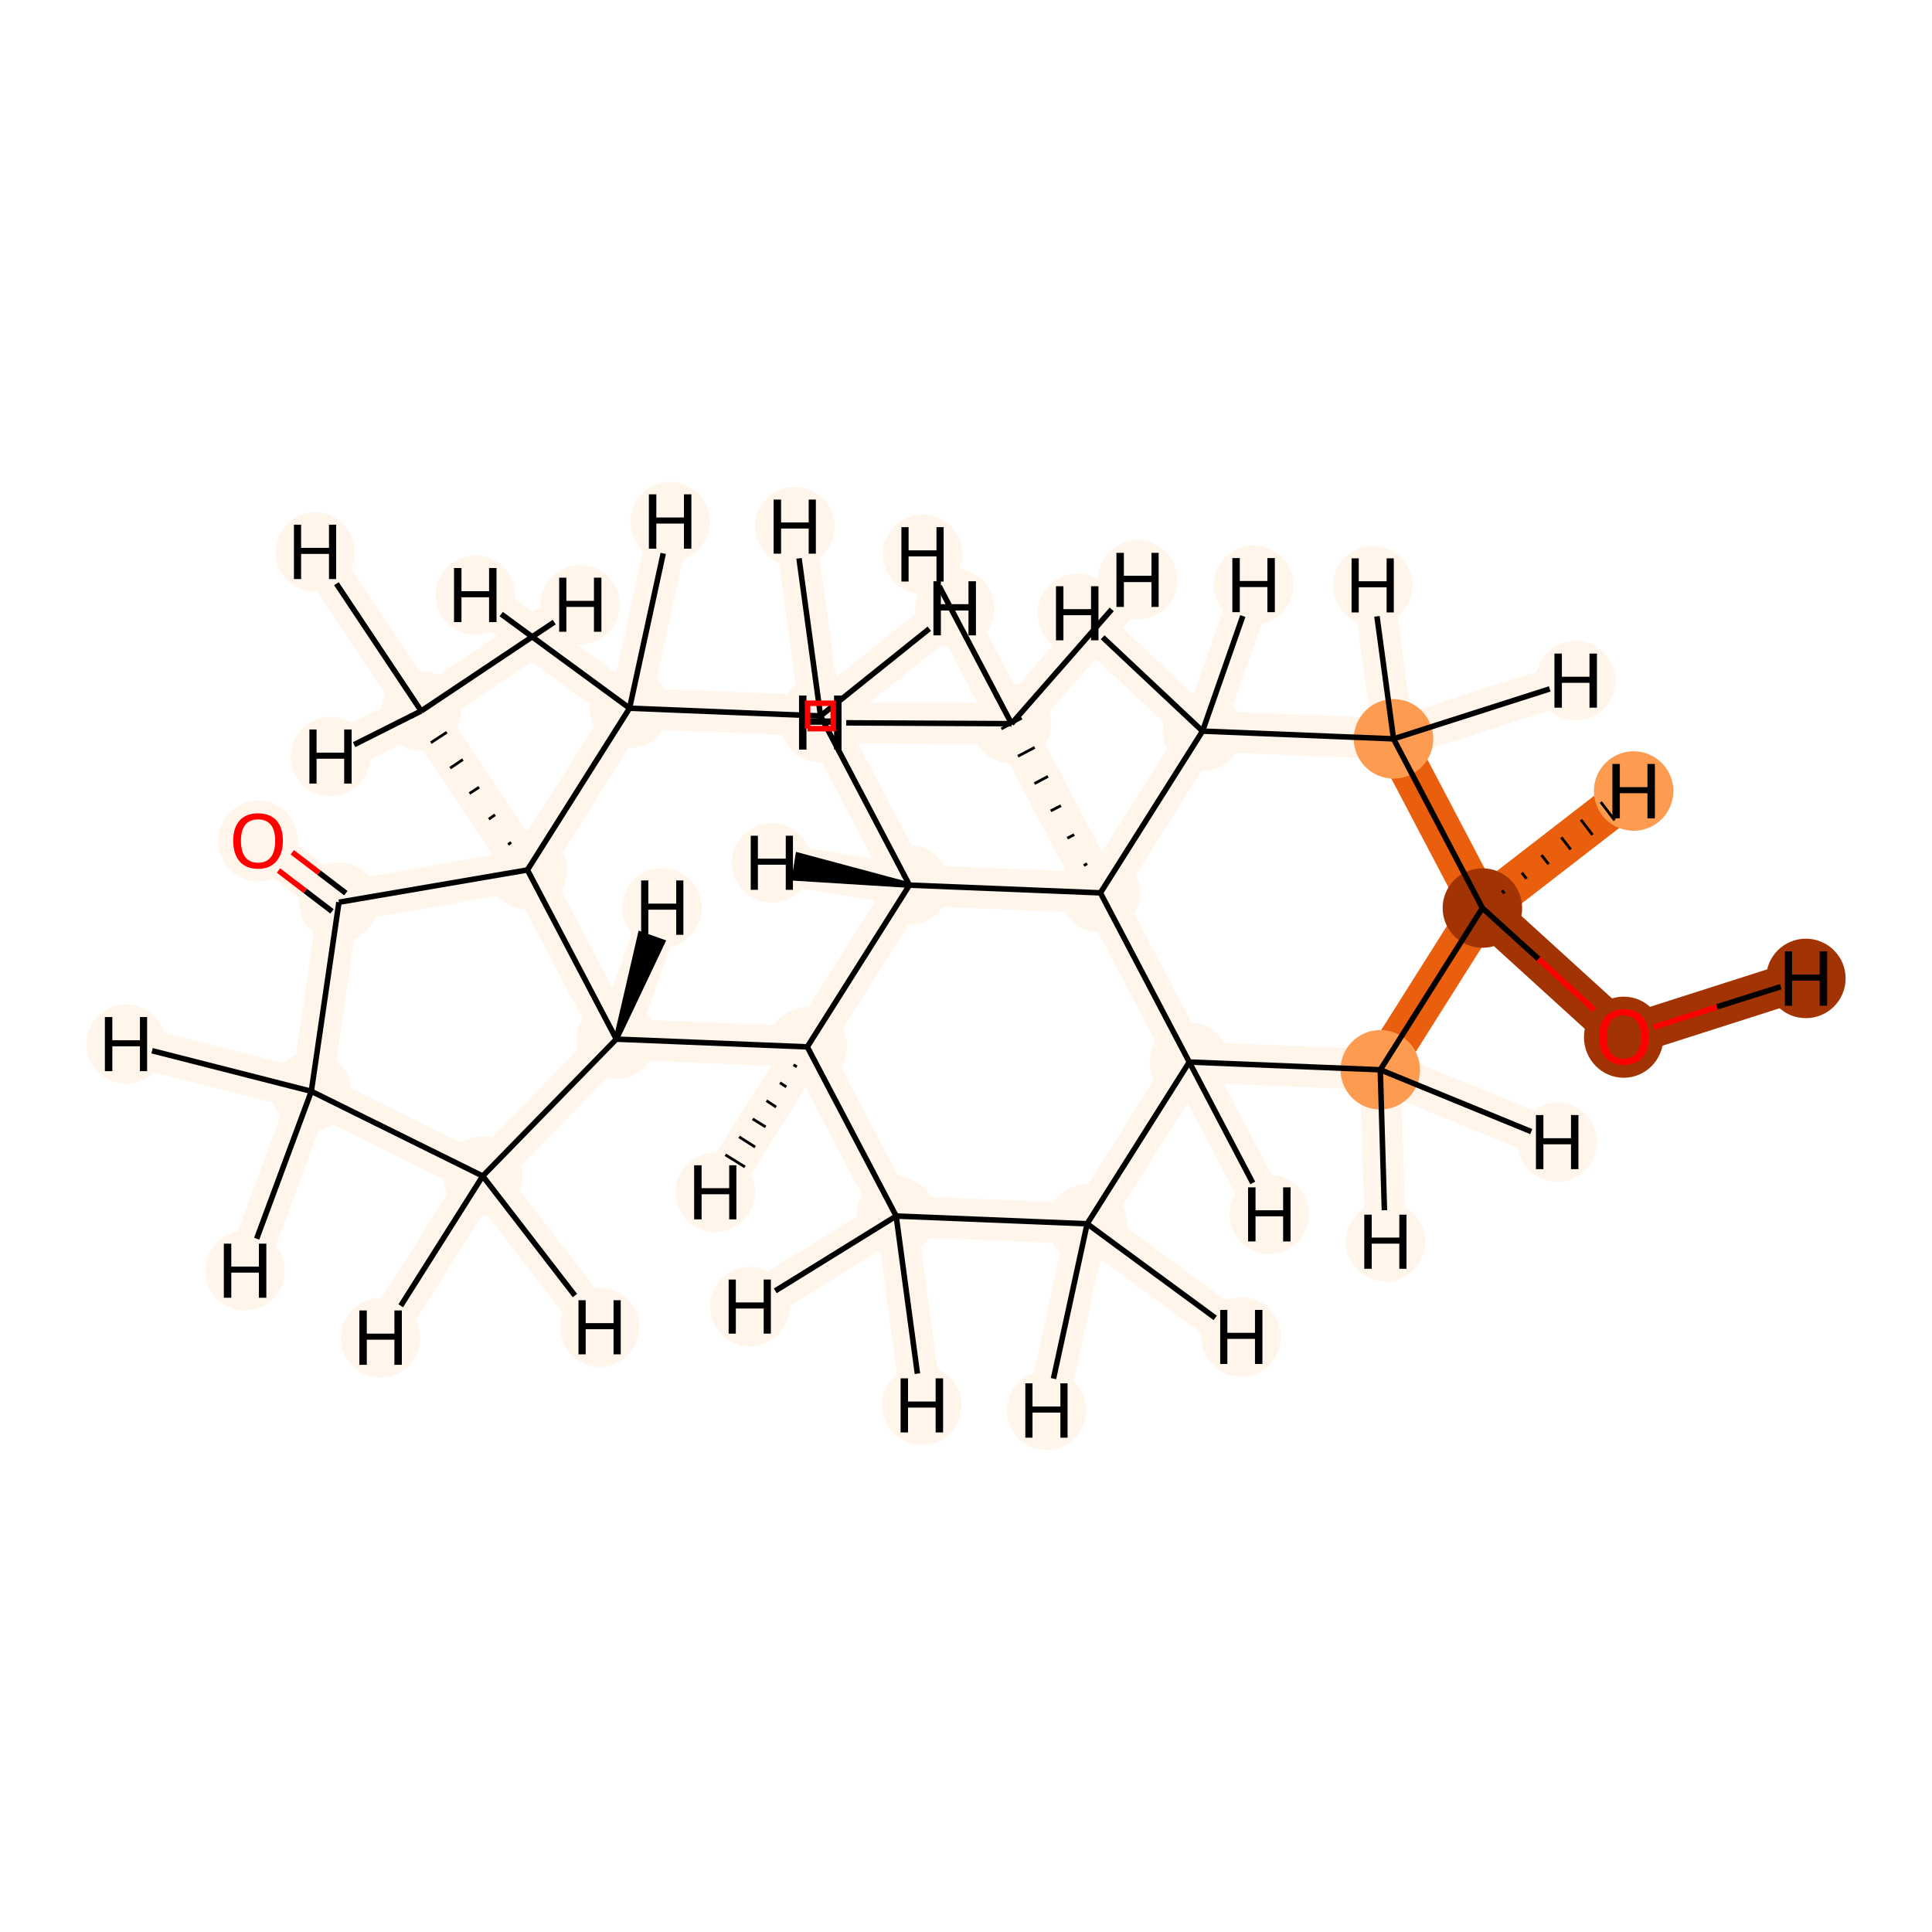 <?xml version='1.0' encoding='iso-8859-1'?>
<svg version='1.1' baseProfile='full'
              xmlns='http://www.w3.org/2000/svg'
                      xmlns:rdkit='http://www.rdkit.org/xml'
                      xmlns:xlink='http://www.w3.org/1999/xlink'
                  xml:space='preserve'
width='700px' height='700px' viewBox='0 0 700 700'>
<!-- END OF HEADER -->
<rect style='opacity:1.0;fill:#FFFFFF;stroke:none' width='700.0' height='700.0' x='0.0' y='0.0'> </rect>
<path d='M 588.3,375.6 L 537.1,329.0' style='fill:none;fill-rule:evenodd;stroke:#A23403;stroke-width:14.8px;stroke-linecap:butt;stroke-linejoin:miter;stroke-opacity:1' />
<path d='M 588.3,375.6 L 654.3,354.5' style='fill:none;fill-rule:evenodd;stroke:#A23403;stroke-width:14.8px;stroke-linecap:butt;stroke-linejoin:miter;stroke-opacity:1' />
<path d='M 537.1,329.0 L 504.9,267.7' style='fill:none;fill-rule:evenodd;stroke:#E95F0D;stroke-width:14.8px;stroke-linecap:butt;stroke-linejoin:miter;stroke-opacity:1' />
<path d='M 537.1,329.0 L 500.1,387.6' style='fill:none;fill-rule:evenodd;stroke:#E95F0D;stroke-width:14.8px;stroke-linecap:butt;stroke-linejoin:miter;stroke-opacity:1' />
<path d='M 537.1,329.0 L 591.9,286.6' style='fill:none;fill-rule:evenodd;stroke:#E95F0D;stroke-width:14.8px;stroke-linecap:butt;stroke-linejoin:miter;stroke-opacity:1' />
<path d='M 504.9,267.7 L 435.7,264.9' style='fill:none;fill-rule:evenodd;stroke:#FFF5EB;stroke-width:14.8px;stroke-linecap:butt;stroke-linejoin:miter;stroke-opacity:1' />
<path d='M 504.9,267.7 L 570.9,246.6' style='fill:none;fill-rule:evenodd;stroke:#FFF5EB;stroke-width:14.8px;stroke-linecap:butt;stroke-linejoin:miter;stroke-opacity:1' />
<path d='M 504.9,267.7 L 497.4,212.1' style='fill:none;fill-rule:evenodd;stroke:#FFF5EB;stroke-width:14.8px;stroke-linecap:butt;stroke-linejoin:miter;stroke-opacity:1' />
<path d='M 435.7,264.9 L 398.7,323.5' style='fill:none;fill-rule:evenodd;stroke:#FFF5EB;stroke-width:14.8px;stroke-linecap:butt;stroke-linejoin:miter;stroke-opacity:1' />
<path d='M 435.7,264.9 L 454.2,212.0' style='fill:none;fill-rule:evenodd;stroke:#FFF5EB;stroke-width:14.8px;stroke-linecap:butt;stroke-linejoin:miter;stroke-opacity:1' />
<path d='M 435.7,264.9 L 390.3,222.2' style='fill:none;fill-rule:evenodd;stroke:#FFF5EB;stroke-width:14.8px;stroke-linecap:butt;stroke-linejoin:miter;stroke-opacity:1' />
<path d='M 398.7,323.5 L 430.9,384.8' style='fill:none;fill-rule:evenodd;stroke:#FFF5EB;stroke-width:14.8px;stroke-linecap:butt;stroke-linejoin:miter;stroke-opacity:1' />
<path d='M 398.7,323.5 L 366.5,262.2' style='fill:none;fill-rule:evenodd;stroke:#FFF5EB;stroke-width:14.8px;stroke-linecap:butt;stroke-linejoin:miter;stroke-opacity:1' />
<path d='M 398.7,323.5 L 329.5,320.7' style='fill:none;fill-rule:evenodd;stroke:#FFF5EB;stroke-width:14.8px;stroke-linecap:butt;stroke-linejoin:miter;stroke-opacity:1' />
<path d='M 430.9,384.8 L 500.1,387.6' style='fill:none;fill-rule:evenodd;stroke:#FFF5EB;stroke-width:14.8px;stroke-linecap:butt;stroke-linejoin:miter;stroke-opacity:1' />
<path d='M 430.9,384.8 L 393.9,443.4' style='fill:none;fill-rule:evenodd;stroke:#FFF5EB;stroke-width:14.8px;stroke-linecap:butt;stroke-linejoin:miter;stroke-opacity:1' />
<path d='M 430.9,384.8 L 459.9,440.0' style='fill:none;fill-rule:evenodd;stroke:#FFF5EB;stroke-width:14.8px;stroke-linecap:butt;stroke-linejoin:miter;stroke-opacity:1' />
<path d='M 500.1,387.6 L 502.0,449.9' style='fill:none;fill-rule:evenodd;stroke:#FFF5EB;stroke-width:14.8px;stroke-linecap:butt;stroke-linejoin:miter;stroke-opacity:1' />
<path d='M 500.1,387.6 L 564.2,413.8' style='fill:none;fill-rule:evenodd;stroke:#FFF5EB;stroke-width:14.8px;stroke-linecap:butt;stroke-linejoin:miter;stroke-opacity:1' />
<path d='M 393.9,443.4 L 324.7,440.6' style='fill:none;fill-rule:evenodd;stroke:#FFF5EB;stroke-width:14.8px;stroke-linecap:butt;stroke-linejoin:miter;stroke-opacity:1' />
<path d='M 393.9,443.4 L 379.2,511.0' style='fill:none;fill-rule:evenodd;stroke:#FFF5EB;stroke-width:14.8px;stroke-linecap:butt;stroke-linejoin:miter;stroke-opacity:1' />
<path d='M 393.9,443.4 L 449.7,484.4' style='fill:none;fill-rule:evenodd;stroke:#FFF5EB;stroke-width:14.8px;stroke-linecap:butt;stroke-linejoin:miter;stroke-opacity:1' />
<path d='M 324.7,440.6 L 292.5,379.3' style='fill:none;fill-rule:evenodd;stroke:#FFF5EB;stroke-width:14.8px;stroke-linecap:butt;stroke-linejoin:miter;stroke-opacity:1' />
<path d='M 324.7,440.6 L 271.7,473.4' style='fill:none;fill-rule:evenodd;stroke:#FFF5EB;stroke-width:14.8px;stroke-linecap:butt;stroke-linejoin:miter;stroke-opacity:1' />
<path d='M 324.7,440.6 L 334.0,509.2' style='fill:none;fill-rule:evenodd;stroke:#FFF5EB;stroke-width:14.8px;stroke-linecap:butt;stroke-linejoin:miter;stroke-opacity:1' />
<path d='M 292.5,379.3 L 329.5,320.7' style='fill:none;fill-rule:evenodd;stroke:#FFF5EB;stroke-width:14.8px;stroke-linecap:butt;stroke-linejoin:miter;stroke-opacity:1' />
<path d='M 292.5,379.3 L 223.3,376.5' style='fill:none;fill-rule:evenodd;stroke:#FFF5EB;stroke-width:14.8px;stroke-linecap:butt;stroke-linejoin:miter;stroke-opacity:1' />
<path d='M 292.5,379.3 L 259.2,432.0' style='fill:none;fill-rule:evenodd;stroke:#FFF5EB;stroke-width:14.8px;stroke-linecap:butt;stroke-linejoin:miter;stroke-opacity:1' />
<path d='M 329.5,320.7 L 297.3,259.4' style='fill:none;fill-rule:evenodd;stroke:#FFF5EB;stroke-width:14.8px;stroke-linecap:butt;stroke-linejoin:miter;stroke-opacity:1' />
<path d='M 329.5,320.7 L 279.6,312.6' style='fill:none;fill-rule:evenodd;stroke:#FFF5EB;stroke-width:14.8px;stroke-linecap:butt;stroke-linejoin:miter;stroke-opacity:1' />
<path d='M 297.3,259.4 L 228.1,256.6' style='fill:none;fill-rule:evenodd;stroke:#FFF5EB;stroke-width:14.8px;stroke-linecap:butt;stroke-linejoin:miter;stroke-opacity:1' />
<path d='M 297.3,259.4 L 288.0,190.8' style='fill:none;fill-rule:evenodd;stroke:#FFF5EB;stroke-width:14.8px;stroke-linecap:butt;stroke-linejoin:miter;stroke-opacity:1' />
<path d='M 297.3,259.4 L 345.9,220.4' style='fill:none;fill-rule:evenodd;stroke:#FFF5EB;stroke-width:14.8px;stroke-linecap:butt;stroke-linejoin:miter;stroke-opacity:1' />
<path d='M 228.1,256.6 L 191.1,315.2' style='fill:none;fill-rule:evenodd;stroke:#FFF5EB;stroke-width:14.8px;stroke-linecap:butt;stroke-linejoin:miter;stroke-opacity:1' />
<path d='M 228.1,256.6 L 172.2,215.6' style='fill:none;fill-rule:evenodd;stroke:#FFF5EB;stroke-width:14.8px;stroke-linecap:butt;stroke-linejoin:miter;stroke-opacity:1' />
<path d='M 228.1,256.6 L 242.8,189.0' style='fill:none;fill-rule:evenodd;stroke:#FFF5EB;stroke-width:14.8px;stroke-linecap:butt;stroke-linejoin:miter;stroke-opacity:1' />
<path d='M 191.1,315.2 L 223.3,376.5' style='fill:none;fill-rule:evenodd;stroke:#FFF5EB;stroke-width:14.8px;stroke-linecap:butt;stroke-linejoin:miter;stroke-opacity:1' />
<path d='M 191.1,315.2 L 152.6,257.6' style='fill:none;fill-rule:evenodd;stroke:#FFF5EB;stroke-width:14.8px;stroke-linecap:butt;stroke-linejoin:miter;stroke-opacity:1' />
<path d='M 191.1,315.2 L 122.8,326.9' style='fill:none;fill-rule:evenodd;stroke:#FFF5EB;stroke-width:14.8px;stroke-linecap:butt;stroke-linejoin:miter;stroke-opacity:1' />
<path d='M 223.3,376.5 L 174.9,426.1' style='fill:none;fill-rule:evenodd;stroke:#FFF5EB;stroke-width:14.8px;stroke-linecap:butt;stroke-linejoin:miter;stroke-opacity:1' />
<path d='M 223.3,376.5 L 239.9,328.9' style='fill:none;fill-rule:evenodd;stroke:#FFF5EB;stroke-width:14.8px;stroke-linecap:butt;stroke-linejoin:miter;stroke-opacity:1' />
<path d='M 174.9,426.1 L 112.8,395.4' style='fill:none;fill-rule:evenodd;stroke:#FFF5EB;stroke-width:14.8px;stroke-linecap:butt;stroke-linejoin:miter;stroke-opacity:1' />
<path d='M 174.9,426.1 L 217.3,480.9' style='fill:none;fill-rule:evenodd;stroke:#FFF5EB;stroke-width:14.8px;stroke-linecap:butt;stroke-linejoin:miter;stroke-opacity:1' />
<path d='M 174.9,426.1 L 137.9,484.7' style='fill:none;fill-rule:evenodd;stroke:#FFF5EB;stroke-width:14.8px;stroke-linecap:butt;stroke-linejoin:miter;stroke-opacity:1' />
<path d='M 112.8,395.4 L 122.8,326.9' style='fill:none;fill-rule:evenodd;stroke:#FFF5EB;stroke-width:14.8px;stroke-linecap:butt;stroke-linejoin:miter;stroke-opacity:1' />
<path d='M 112.8,395.4 L 88.8,460.4' style='fill:none;fill-rule:evenodd;stroke:#FFF5EB;stroke-width:14.8px;stroke-linecap:butt;stroke-linejoin:miter;stroke-opacity:1' />
<path d='M 112.8,395.4 L 45.7,378.3' style='fill:none;fill-rule:evenodd;stroke:#FFF5EB;stroke-width:14.8px;stroke-linecap:butt;stroke-linejoin:miter;stroke-opacity:1' />
<path d='M 122.8,326.9 L 93.5,304.6' style='fill:none;fill-rule:evenodd;stroke:#FFF5EB;stroke-width:14.8px;stroke-linecap:butt;stroke-linejoin:miter;stroke-opacity:1' />
<path d='M 152.6,257.6 L 114.2,200.0' style='fill:none;fill-rule:evenodd;stroke:#FFF5EB;stroke-width:14.8px;stroke-linecap:butt;stroke-linejoin:miter;stroke-opacity:1' />
<path d='M 152.6,257.6 L 119.7,274.1' style='fill:none;fill-rule:evenodd;stroke:#FFF5EB;stroke-width:14.8px;stroke-linecap:butt;stroke-linejoin:miter;stroke-opacity:1' />
<path d='M 152.6,257.6 L 210.2,219.1' style='fill:none;fill-rule:evenodd;stroke:#FFF5EB;stroke-width:14.8px;stroke-linecap:butt;stroke-linejoin:miter;stroke-opacity:1' />
<path d='M 366.5,262.2 L 334.3,200.8' style='fill:none;fill-rule:evenodd;stroke:#FFF5EB;stroke-width:14.8px;stroke-linecap:butt;stroke-linejoin:miter;stroke-opacity:1' />
<path d='M 366.5,262.2 L 412.2,210.1' style='fill:none;fill-rule:evenodd;stroke:#FFF5EB;stroke-width:14.8px;stroke-linecap:butt;stroke-linejoin:miter;stroke-opacity:1' />
<path d='M 366.5,262.2 L 297.2,261.8' style='fill:none;fill-rule:evenodd;stroke:#FFF5EB;stroke-width:14.8px;stroke-linecap:butt;stroke-linejoin:miter;stroke-opacity:1' />
<ellipse cx='588.3' cy='375.8' rx='13.9' ry='14.2'  style='fill:#A23403;fill-rule:evenodd;stroke:#A23403;stroke-width:1.0px;stroke-linecap:butt;stroke-linejoin:miter;stroke-opacity:1' />
<ellipse cx='537.1' cy='329.0' rx='13.9' ry='13.9'  style='fill:#A23403;fill-rule:evenodd;stroke:#A23403;stroke-width:1.0px;stroke-linecap:butt;stroke-linejoin:miter;stroke-opacity:1' />
<ellipse cx='504.9' cy='267.7' rx='13.9' ry='13.9'  style='fill:#FD9C51;fill-rule:evenodd;stroke:#FD9C51;stroke-width:1.0px;stroke-linecap:butt;stroke-linejoin:miter;stroke-opacity:1' />
<ellipse cx='435.7' cy='264.9' rx='13.9' ry='13.9'  style='fill:#FFF5EB;fill-rule:evenodd;stroke:#FFF5EB;stroke-width:1.0px;stroke-linecap:butt;stroke-linejoin:miter;stroke-opacity:1' />
<ellipse cx='398.7' cy='323.5' rx='13.9' ry='13.9'  style='fill:#FFF5EB;fill-rule:evenodd;stroke:#FFF5EB;stroke-width:1.0px;stroke-linecap:butt;stroke-linejoin:miter;stroke-opacity:1' />
<ellipse cx='430.9' cy='384.8' rx='13.9' ry='13.9'  style='fill:#FFF5EB;fill-rule:evenodd;stroke:#FFF5EB;stroke-width:1.0px;stroke-linecap:butt;stroke-linejoin:miter;stroke-opacity:1' />
<ellipse cx='500.1' cy='387.6' rx='13.9' ry='13.9'  style='fill:#FD9C51;fill-rule:evenodd;stroke:#FD9C51;stroke-width:1.0px;stroke-linecap:butt;stroke-linejoin:miter;stroke-opacity:1' />
<ellipse cx='393.9' cy='443.4' rx='13.9' ry='13.9'  style='fill:#FFF5EB;fill-rule:evenodd;stroke:#FFF5EB;stroke-width:1.0px;stroke-linecap:butt;stroke-linejoin:miter;stroke-opacity:1' />
<ellipse cx='324.7' cy='440.6' rx='13.9' ry='13.9'  style='fill:#FFF5EB;fill-rule:evenodd;stroke:#FFF5EB;stroke-width:1.0px;stroke-linecap:butt;stroke-linejoin:miter;stroke-opacity:1' />
<ellipse cx='292.5' cy='379.3' rx='13.9' ry='13.9'  style='fill:#FFF5EB;fill-rule:evenodd;stroke:#FFF5EB;stroke-width:1.0px;stroke-linecap:butt;stroke-linejoin:miter;stroke-opacity:1' />
<ellipse cx='329.5' cy='320.7' rx='13.9' ry='13.9'  style='fill:#FFF5EB;fill-rule:evenodd;stroke:#FFF5EB;stroke-width:1.0px;stroke-linecap:butt;stroke-linejoin:miter;stroke-opacity:1' />
<ellipse cx='297.3' cy='259.4' rx='13.9' ry='13.9'  style='fill:#FFF5EB;fill-rule:evenodd;stroke:#FFF5EB;stroke-width:1.0px;stroke-linecap:butt;stroke-linejoin:miter;stroke-opacity:1' />
<ellipse cx='228.1' cy='256.6' rx='13.9' ry='13.9'  style='fill:#FFF5EB;fill-rule:evenodd;stroke:#FFF5EB;stroke-width:1.0px;stroke-linecap:butt;stroke-linejoin:miter;stroke-opacity:1' />
<ellipse cx='191.1' cy='315.2' rx='13.9' ry='13.9'  style='fill:#FFF5EB;fill-rule:evenodd;stroke:#FFF5EB;stroke-width:1.0px;stroke-linecap:butt;stroke-linejoin:miter;stroke-opacity:1' />
<ellipse cx='223.3' cy='376.5' rx='13.9' ry='13.9'  style='fill:#FFF5EB;fill-rule:evenodd;stroke:#FFF5EB;stroke-width:1.0px;stroke-linecap:butt;stroke-linejoin:miter;stroke-opacity:1' />
<ellipse cx='174.9' cy='426.1' rx='13.9' ry='13.9'  style='fill:#FFF5EB;fill-rule:evenodd;stroke:#FFF5EB;stroke-width:1.0px;stroke-linecap:butt;stroke-linejoin:miter;stroke-opacity:1' />
<ellipse cx='112.8' cy='395.4' rx='13.9' ry='13.9'  style='fill:#FFF5EB;fill-rule:evenodd;stroke:#FFF5EB;stroke-width:1.0px;stroke-linecap:butt;stroke-linejoin:miter;stroke-opacity:1' />
<ellipse cx='122.8' cy='326.9' rx='13.9' ry='13.9'  style='fill:#FFF5EB;fill-rule:evenodd;stroke:#FFF5EB;stroke-width:1.0px;stroke-linecap:butt;stroke-linejoin:miter;stroke-opacity:1' />
<ellipse cx='93.5' cy='304.7' rx='13.9' ry='14.2'  style='fill:#FFF5EB;fill-rule:evenodd;stroke:#FFF5EB;stroke-width:1.0px;stroke-linecap:butt;stroke-linejoin:miter;stroke-opacity:1' />
<ellipse cx='152.6' cy='257.6' rx='13.9' ry='13.9'  style='fill:#FFF5EB;fill-rule:evenodd;stroke:#FFF5EB;stroke-width:1.0px;stroke-linecap:butt;stroke-linejoin:miter;stroke-opacity:1' />
<ellipse cx='366.5' cy='262.2' rx='13.9' ry='13.9'  style='fill:#FFF5EB;fill-rule:evenodd;stroke:#FFF5EB;stroke-width:1.0px;stroke-linecap:butt;stroke-linejoin:miter;stroke-opacity:1' />
<ellipse cx='654.3' cy='354.5' rx='13.9' ry='13.9'  style='fill:#A23403;fill-rule:evenodd;stroke:#A23403;stroke-width:1.0px;stroke-linecap:butt;stroke-linejoin:miter;stroke-opacity:1' />
<ellipse cx='591.9' cy='286.6' rx='13.9' ry='13.9'  style='fill:#FD9C51;fill-rule:evenodd;stroke:#FD9C51;stroke-width:1.0px;stroke-linecap:butt;stroke-linejoin:miter;stroke-opacity:1' />
<ellipse cx='570.9' cy='246.6' rx='13.9' ry='13.9'  style='fill:#FFF5EB;fill-rule:evenodd;stroke:#FFF5EB;stroke-width:1.0px;stroke-linecap:butt;stroke-linejoin:miter;stroke-opacity:1' />
<ellipse cx='497.4' cy='212.1' rx='13.9' ry='13.9'  style='fill:#FFF5EB;fill-rule:evenodd;stroke:#FFF5EB;stroke-width:1.0px;stroke-linecap:butt;stroke-linejoin:miter;stroke-opacity:1' />
<ellipse cx='454.2' cy='212.0' rx='13.9' ry='13.9'  style='fill:#FFF5EB;fill-rule:evenodd;stroke:#FFF5EB;stroke-width:1.0px;stroke-linecap:butt;stroke-linejoin:miter;stroke-opacity:1' />
<ellipse cx='390.3' cy='222.2' rx='13.9' ry='13.9'  style='fill:#FFF5EB;fill-rule:evenodd;stroke:#FFF5EB;stroke-width:1.0px;stroke-linecap:butt;stroke-linejoin:miter;stroke-opacity:1' />
<ellipse cx='459.9' cy='440.0' rx='13.9' ry='13.9'  style='fill:#FFF5EB;fill-rule:evenodd;stroke:#FFF5EB;stroke-width:1.0px;stroke-linecap:butt;stroke-linejoin:miter;stroke-opacity:1' />
<ellipse cx='502.0' cy='449.9' rx='13.9' ry='13.9'  style='fill:#FFF5EB;fill-rule:evenodd;stroke:#FFF5EB;stroke-width:1.0px;stroke-linecap:butt;stroke-linejoin:miter;stroke-opacity:1' />
<ellipse cx='564.2' cy='413.8' rx='13.9' ry='13.9'  style='fill:#FFF5EB;fill-rule:evenodd;stroke:#FFF5EB;stroke-width:1.0px;stroke-linecap:butt;stroke-linejoin:miter;stroke-opacity:1' />
<ellipse cx='379.2' cy='511.0' rx='13.9' ry='13.9'  style='fill:#FFF5EB;fill-rule:evenodd;stroke:#FFF5EB;stroke-width:1.0px;stroke-linecap:butt;stroke-linejoin:miter;stroke-opacity:1' />
<ellipse cx='449.7' cy='484.4' rx='13.9' ry='13.9'  style='fill:#FFF5EB;fill-rule:evenodd;stroke:#FFF5EB;stroke-width:1.0px;stroke-linecap:butt;stroke-linejoin:miter;stroke-opacity:1' />
<ellipse cx='271.7' cy='473.4' rx='13.9' ry='13.9'  style='fill:#FFF5EB;fill-rule:evenodd;stroke:#FFF5EB;stroke-width:1.0px;stroke-linecap:butt;stroke-linejoin:miter;stroke-opacity:1' />
<ellipse cx='334.0' cy='509.2' rx='13.9' ry='13.9'  style='fill:#FFF5EB;fill-rule:evenodd;stroke:#FFF5EB;stroke-width:1.0px;stroke-linecap:butt;stroke-linejoin:miter;stroke-opacity:1' />
<ellipse cx='259.2' cy='432.0' rx='13.9' ry='13.9'  style='fill:#FFF5EB;fill-rule:evenodd;stroke:#FFF5EB;stroke-width:1.0px;stroke-linecap:butt;stroke-linejoin:miter;stroke-opacity:1' />
<ellipse cx='279.6' cy='312.6' rx='13.9' ry='13.9'  style='fill:#FFF5EB;fill-rule:evenodd;stroke:#FFF5EB;stroke-width:1.0px;stroke-linecap:butt;stroke-linejoin:miter;stroke-opacity:1' />
<ellipse cx='288.0' cy='190.8' rx='13.9' ry='13.9'  style='fill:#FFF5EB;fill-rule:evenodd;stroke:#FFF5EB;stroke-width:1.0px;stroke-linecap:butt;stroke-linejoin:miter;stroke-opacity:1' />
<ellipse cx='345.9' cy='220.4' rx='13.9' ry='13.9'  style='fill:#FFF5EB;fill-rule:evenodd;stroke:#FFF5EB;stroke-width:1.0px;stroke-linecap:butt;stroke-linejoin:miter;stroke-opacity:1' />
<ellipse cx='172.2' cy='215.6' rx='13.9' ry='13.9'  style='fill:#FFF5EB;fill-rule:evenodd;stroke:#FFF5EB;stroke-width:1.0px;stroke-linecap:butt;stroke-linejoin:miter;stroke-opacity:1' />
<ellipse cx='242.8' cy='189.0' rx='13.9' ry='13.9'  style='fill:#FFF5EB;fill-rule:evenodd;stroke:#FFF5EB;stroke-width:1.0px;stroke-linecap:butt;stroke-linejoin:miter;stroke-opacity:1' />
<ellipse cx='239.9' cy='328.9' rx='13.9' ry='13.9'  style='fill:#FFF5EB;fill-rule:evenodd;stroke:#FFF5EB;stroke-width:1.0px;stroke-linecap:butt;stroke-linejoin:miter;stroke-opacity:1' />
<ellipse cx='217.3' cy='480.9' rx='13.9' ry='13.9'  style='fill:#FFF5EB;fill-rule:evenodd;stroke:#FFF5EB;stroke-width:1.0px;stroke-linecap:butt;stroke-linejoin:miter;stroke-opacity:1' />
<ellipse cx='137.9' cy='484.7' rx='13.9' ry='13.9'  style='fill:#FFF5EB;fill-rule:evenodd;stroke:#FFF5EB;stroke-width:1.0px;stroke-linecap:butt;stroke-linejoin:miter;stroke-opacity:1' />
<ellipse cx='88.8' cy='460.4' rx='13.9' ry='13.9'  style='fill:#FFF5EB;fill-rule:evenodd;stroke:#FFF5EB;stroke-width:1.0px;stroke-linecap:butt;stroke-linejoin:miter;stroke-opacity:1' />
<ellipse cx='45.7' cy='378.3' rx='13.9' ry='13.9'  style='fill:#FFF5EB;fill-rule:evenodd;stroke:#FFF5EB;stroke-width:1.0px;stroke-linecap:butt;stroke-linejoin:miter;stroke-opacity:1' />
<ellipse cx='114.2' cy='200.0' rx='13.9' ry='13.9'  style='fill:#FFF5EB;fill-rule:evenodd;stroke:#FFF5EB;stroke-width:1.0px;stroke-linecap:butt;stroke-linejoin:miter;stroke-opacity:1' />
<ellipse cx='119.7' cy='274.1' rx='13.9' ry='13.9'  style='fill:#FFF5EB;fill-rule:evenodd;stroke:#FFF5EB;stroke-width:1.0px;stroke-linecap:butt;stroke-linejoin:miter;stroke-opacity:1' />
<ellipse cx='210.2' cy='219.1' rx='13.9' ry='13.9'  style='fill:#FFF5EB;fill-rule:evenodd;stroke:#FFF5EB;stroke-width:1.0px;stroke-linecap:butt;stroke-linejoin:miter;stroke-opacity:1' />
<ellipse cx='334.3' cy='200.8' rx='13.9' ry='13.9'  style='fill:#FFF5EB;fill-rule:evenodd;stroke:#FFF5EB;stroke-width:1.0px;stroke-linecap:butt;stroke-linejoin:miter;stroke-opacity:1' />
<ellipse cx='412.2' cy='210.1' rx='13.9' ry='13.9'  style='fill:#FFF5EB;fill-rule:evenodd;stroke:#FFF5EB;stroke-width:1.0px;stroke-linecap:butt;stroke-linejoin:miter;stroke-opacity:1' />
<ellipse cx='297.2' cy='261.8' rx='13.9' ry='13.9'  style='fill:#FFF5EB;fill-rule:evenodd;stroke:#FFF5EB;stroke-width:1.0px;stroke-linecap:butt;stroke-linejoin:miter;stroke-opacity:1' />
<path class='bond-0 atom-0 atom-1' d='M 577.6,365.9 L 557.4,347.4' style='fill:none;fill-rule:evenodd;stroke:#FF0000;stroke-width:2.0px;stroke-linecap:butt;stroke-linejoin:miter;stroke-opacity:1' />
<path class='bond-0 atom-0 atom-1' d='M 557.4,347.4 L 537.1,329.0' style='fill:none;fill-rule:evenodd;stroke:#000000;stroke-width:2.0px;stroke-linecap:butt;stroke-linejoin:miter;stroke-opacity:1' />
<path class='bond-24 atom-0 atom-21' d='M 599.1,372.2 L 622.1,364.8' style='fill:none;fill-rule:evenodd;stroke:#FF0000;stroke-width:2.0px;stroke-linecap:butt;stroke-linejoin:miter;stroke-opacity:1' />
<path class='bond-24 atom-0 atom-21' d='M 622.1,364.8 L 645.2,357.5' style='fill:none;fill-rule:evenodd;stroke:#000000;stroke-width:2.0px;stroke-linecap:butt;stroke-linejoin:miter;stroke-opacity:1' />
<path class='bond-1 atom-1 atom-2' d='M 537.1,329.0 L 504.9,267.7' style='fill:none;fill-rule:evenodd;stroke:#000000;stroke-width:2.0px;stroke-linecap:butt;stroke-linejoin:miter;stroke-opacity:1' />
<path class='bond-20 atom-6 atom-1' d='M 500.1,387.6 L 537.1,329.0' style='fill:none;fill-rule:evenodd;stroke:#000000;stroke-width:2.0px;stroke-linecap:butt;stroke-linejoin:miter;stroke-opacity:1' />
<path class='bond-25 atom-1 atom-22' d='M 545.1,323.7 L 544.2,322.6' style='fill:none;fill-rule:evenodd;stroke:#000000;stroke-width:1.0px;stroke-linecap:butt;stroke-linejoin:miter;stroke-opacity:1' />
<path class='bond-25 atom-1 atom-22' d='M 553.1,318.4 L 551.4,316.2' style='fill:none;fill-rule:evenodd;stroke:#000000;stroke-width:1.0px;stroke-linecap:butt;stroke-linejoin:miter;stroke-opacity:1' />
<path class='bond-25 atom-1 atom-22' d='M 561.1,313.1 L 558.5,309.8' style='fill:none;fill-rule:evenodd;stroke:#000000;stroke-width:1.0px;stroke-linecap:butt;stroke-linejoin:miter;stroke-opacity:1' />
<path class='bond-25 atom-1 atom-22' d='M 569.1,307.8 L 565.7,303.4' style='fill:none;fill-rule:evenodd;stroke:#000000;stroke-width:1.0px;stroke-linecap:butt;stroke-linejoin:miter;stroke-opacity:1' />
<path class='bond-25 atom-1 atom-22' d='M 577.0,302.5 L 572.8,297.0' style='fill:none;fill-rule:evenodd;stroke:#000000;stroke-width:1.0px;stroke-linecap:butt;stroke-linejoin:miter;stroke-opacity:1' />
<path class='bond-25 atom-1 atom-22' d='M 585.0,297.2 L 580.0,290.6' style='fill:none;fill-rule:evenodd;stroke:#000000;stroke-width:1.0px;stroke-linecap:butt;stroke-linejoin:miter;stroke-opacity:1' />
<path class='bond-2 atom-2 atom-3' d='M 504.9,267.7 L 435.7,264.9' style='fill:none;fill-rule:evenodd;stroke:#000000;stroke-width:2.0px;stroke-linecap:butt;stroke-linejoin:miter;stroke-opacity:1' />
<path class='bond-26 atom-2 atom-23' d='M 504.9,267.7 L 561.5,249.6' style='fill:none;fill-rule:evenodd;stroke:#000000;stroke-width:2.0px;stroke-linecap:butt;stroke-linejoin:miter;stroke-opacity:1' />
<path class='bond-27 atom-2 atom-24' d='M 504.9,267.7 L 498.9,223.3' style='fill:none;fill-rule:evenodd;stroke:#000000;stroke-width:2.0px;stroke-linecap:butt;stroke-linejoin:miter;stroke-opacity:1' />
<path class='bond-3 atom-3 atom-4' d='M 435.7,264.9 L 398.7,323.5' style='fill:none;fill-rule:evenodd;stroke:#000000;stroke-width:2.0px;stroke-linecap:butt;stroke-linejoin:miter;stroke-opacity:1' />
<path class='bond-28 atom-3 atom-25' d='M 435.7,264.9 L 450.3,223.2' style='fill:none;fill-rule:evenodd;stroke:#000000;stroke-width:2.0px;stroke-linecap:butt;stroke-linejoin:miter;stroke-opacity:1' />
<path class='bond-29 atom-3 atom-26' d='M 435.7,264.9 L 399.5,230.9' style='fill:none;fill-rule:evenodd;stroke:#000000;stroke-width:2.0px;stroke-linecap:butt;stroke-linejoin:miter;stroke-opacity:1' />
<path class='bond-4 atom-4 atom-5' d='M 398.7,323.5 L 430.9,384.8' style='fill:none;fill-rule:evenodd;stroke:#000000;stroke-width:2.0px;stroke-linecap:butt;stroke-linejoin:miter;stroke-opacity:1' />
<path class='bond-19 atom-4 atom-20' d='M 393.9,312.9 L 392.7,313.6' style='fill:none;fill-rule:evenodd;stroke:#000000;stroke-width:1.0px;stroke-linecap:butt;stroke-linejoin:miter;stroke-opacity:1' />
<path class='bond-19 atom-4 atom-20' d='M 389.2,302.4 L 386.7,303.7' style='fill:none;fill-rule:evenodd;stroke:#000000;stroke-width:1.0px;stroke-linecap:butt;stroke-linejoin:miter;stroke-opacity:1' />
<path class='bond-19 atom-4 atom-20' d='M 384.4,291.9 L 380.7,293.8' style='fill:none;fill-rule:evenodd;stroke:#000000;stroke-width:1.0px;stroke-linecap:butt;stroke-linejoin:miter;stroke-opacity:1' />
<path class='bond-19 atom-4 atom-20' d='M 379.7,281.3 L 374.8,283.9' style='fill:none;fill-rule:evenodd;stroke:#000000;stroke-width:1.0px;stroke-linecap:butt;stroke-linejoin:miter;stroke-opacity:1' />
<path class='bond-19 atom-4 atom-20' d='M 374.9,270.8 L 368.8,274.0' style='fill:none;fill-rule:evenodd;stroke:#000000;stroke-width:1.0px;stroke-linecap:butt;stroke-linejoin:miter;stroke-opacity:1' />
<path class='bond-19 atom-4 atom-20' d='M 370.2,260.2 L 362.8,264.1' style='fill:none;fill-rule:evenodd;stroke:#000000;stroke-width:1.0px;stroke-linecap:butt;stroke-linejoin:miter;stroke-opacity:1' />
<path class='bond-22 atom-10 atom-4' d='M 329.5,320.7 L 398.7,323.5' style='fill:none;fill-rule:evenodd;stroke:#000000;stroke-width:2.0px;stroke-linecap:butt;stroke-linejoin:miter;stroke-opacity:1' />
<path class='bond-5 atom-5 atom-6' d='M 430.9,384.8 L 500.1,387.6' style='fill:none;fill-rule:evenodd;stroke:#000000;stroke-width:2.0px;stroke-linecap:butt;stroke-linejoin:miter;stroke-opacity:1' />
<path class='bond-6 atom-5 atom-7' d='M 430.9,384.8 L 393.9,443.4' style='fill:none;fill-rule:evenodd;stroke:#000000;stroke-width:2.0px;stroke-linecap:butt;stroke-linejoin:miter;stroke-opacity:1' />
<path class='bond-30 atom-5 atom-27' d='M 430.9,384.8 L 453.9,428.6' style='fill:none;fill-rule:evenodd;stroke:#000000;stroke-width:2.0px;stroke-linecap:butt;stroke-linejoin:miter;stroke-opacity:1' />
<path class='bond-31 atom-6 atom-28' d='M 500.1,387.6 L 501.6,438.5' style='fill:none;fill-rule:evenodd;stroke:#000000;stroke-width:2.0px;stroke-linecap:butt;stroke-linejoin:miter;stroke-opacity:1' />
<path class='bond-32 atom-6 atom-29' d='M 500.1,387.6 L 554.8,410.0' style='fill:none;fill-rule:evenodd;stroke:#000000;stroke-width:2.0px;stroke-linecap:butt;stroke-linejoin:miter;stroke-opacity:1' />
<path class='bond-7 atom-7 atom-8' d='M 393.9,443.4 L 324.7,440.6' style='fill:none;fill-rule:evenodd;stroke:#000000;stroke-width:2.0px;stroke-linecap:butt;stroke-linejoin:miter;stroke-opacity:1' />
<path class='bond-33 atom-7 atom-30' d='M 393.9,443.4 L 381.7,499.5' style='fill:none;fill-rule:evenodd;stroke:#000000;stroke-width:2.0px;stroke-linecap:butt;stroke-linejoin:miter;stroke-opacity:1' />
<path class='bond-34 atom-7 atom-31' d='M 393.9,443.4 L 440.3,477.5' style='fill:none;fill-rule:evenodd;stroke:#000000;stroke-width:2.0px;stroke-linecap:butt;stroke-linejoin:miter;stroke-opacity:1' />
<path class='bond-8 atom-8 atom-9' d='M 324.7,440.6 L 292.5,379.3' style='fill:none;fill-rule:evenodd;stroke:#000000;stroke-width:2.0px;stroke-linecap:butt;stroke-linejoin:miter;stroke-opacity:1' />
<path class='bond-35 atom-8 atom-32' d='M 324.7,440.6 L 280.9,467.7' style='fill:none;fill-rule:evenodd;stroke:#000000;stroke-width:2.0px;stroke-linecap:butt;stroke-linejoin:miter;stroke-opacity:1' />
<path class='bond-36 atom-8 atom-33' d='M 324.7,440.6 L 332.4,497.7' style='fill:none;fill-rule:evenodd;stroke:#000000;stroke-width:2.0px;stroke-linecap:butt;stroke-linejoin:miter;stroke-opacity:1' />
<path class='bond-9 atom-9 atom-10' d='M 292.5,379.3 L 329.5,320.7' style='fill:none;fill-rule:evenodd;stroke:#000000;stroke-width:2.0px;stroke-linecap:butt;stroke-linejoin:miter;stroke-opacity:1' />
<path class='bond-21 atom-14 atom-9' d='M 223.3,376.5 L 292.5,379.3' style='fill:none;fill-rule:evenodd;stroke:#000000;stroke-width:2.0px;stroke-linecap:butt;stroke-linejoin:miter;stroke-opacity:1' />
<path class='bond-37 atom-9 atom-34' d='M 287.5,385.8 L 288.7,386.5' style='fill:none;fill-rule:evenodd;stroke:#000000;stroke-width:1.0px;stroke-linecap:butt;stroke-linejoin:miter;stroke-opacity:1' />
<path class='bond-37 atom-9 atom-34' d='M 282.6,392.3 L 284.9,393.8' style='fill:none;fill-rule:evenodd;stroke:#000000;stroke-width:1.0px;stroke-linecap:butt;stroke-linejoin:miter;stroke-opacity:1' />
<path class='bond-37 atom-9 atom-34' d='M 277.7,398.8 L 281.2,401.1' style='fill:none;fill-rule:evenodd;stroke:#000000;stroke-width:1.0px;stroke-linecap:butt;stroke-linejoin:miter;stroke-opacity:1' />
<path class='bond-37 atom-9 atom-34' d='M 272.7,405.4 L 277.4,408.3' style='fill:none;fill-rule:evenodd;stroke:#000000;stroke-width:1.0px;stroke-linecap:butt;stroke-linejoin:miter;stroke-opacity:1' />
<path class='bond-37 atom-9 atom-34' d='M 267.8,411.9 L 273.6,415.6' style='fill:none;fill-rule:evenodd;stroke:#000000;stroke-width:1.0px;stroke-linecap:butt;stroke-linejoin:miter;stroke-opacity:1' />
<path class='bond-37 atom-9 atom-34' d='M 262.8,418.4 L 269.9,422.8' style='fill:none;fill-rule:evenodd;stroke:#000000;stroke-width:1.0px;stroke-linecap:butt;stroke-linejoin:miter;stroke-opacity:1' />
<path class='bond-10 atom-10 atom-11' d='M 329.5,320.7 L 297.3,259.4' style='fill:none;fill-rule:evenodd;stroke:#000000;stroke-width:2.0px;stroke-linecap:butt;stroke-linejoin:miter;stroke-opacity:1' />
<path class='bond-38 atom-10 atom-35' d='M 329.5,320.7 L 289.2,309.9 L 287.9,318.1 Z' style='fill:#000000;fill-rule:evenodd;fill-opacity:1;stroke:#000000;stroke-width:2.0px;stroke-linecap:butt;stroke-linejoin:miter;stroke-opacity:1;' />
<path class='bond-11 atom-11 atom-12' d='M 297.3,259.4 L 228.1,256.6' style='fill:none;fill-rule:evenodd;stroke:#000000;stroke-width:2.0px;stroke-linecap:butt;stroke-linejoin:miter;stroke-opacity:1' />
<path class='bond-39 atom-11 atom-36' d='M 297.3,259.4 L 289.5,202.3' style='fill:none;fill-rule:evenodd;stroke:#000000;stroke-width:2.0px;stroke-linecap:butt;stroke-linejoin:miter;stroke-opacity:1' />
<path class='bond-40 atom-11 atom-37' d='M 297.3,259.4 L 336.7,227.8' style='fill:none;fill-rule:evenodd;stroke:#000000;stroke-width:2.0px;stroke-linecap:butt;stroke-linejoin:miter;stroke-opacity:1' />
<path class='bond-12 atom-12 atom-13' d='M 228.1,256.6 L 191.1,315.2' style='fill:none;fill-rule:evenodd;stroke:#000000;stroke-width:2.0px;stroke-linecap:butt;stroke-linejoin:miter;stroke-opacity:1' />
<path class='bond-41 atom-12 atom-38' d='M 228.1,256.6 L 181.6,222.5' style='fill:none;fill-rule:evenodd;stroke:#000000;stroke-width:2.0px;stroke-linecap:butt;stroke-linejoin:miter;stroke-opacity:1' />
<path class='bond-42 atom-12 atom-39' d='M 228.1,256.6 L 240.3,200.5' style='fill:none;fill-rule:evenodd;stroke:#000000;stroke-width:2.0px;stroke-linecap:butt;stroke-linejoin:miter;stroke-opacity:1' />
<path class='bond-13 atom-13 atom-14' d='M 191.1,315.2 L 223.3,376.5' style='fill:none;fill-rule:evenodd;stroke:#000000;stroke-width:2.0px;stroke-linecap:butt;stroke-linejoin:miter;stroke-opacity:1' />
<path class='bond-18 atom-13 atom-19' d='M 185.2,305.2 L 184.1,306.0' style='fill:none;fill-rule:evenodd;stroke:#000000;stroke-width:1.0px;stroke-linecap:butt;stroke-linejoin:miter;stroke-opacity:1' />
<path class='bond-18 atom-13 atom-19' d='M 179.4,295.2 L 177.1,296.8' style='fill:none;fill-rule:evenodd;stroke:#000000;stroke-width:1.0px;stroke-linecap:butt;stroke-linejoin:miter;stroke-opacity:1' />
<path class='bond-18 atom-13 atom-19' d='M 173.6,285.2 L 170.1,287.5' style='fill:none;fill-rule:evenodd;stroke:#000000;stroke-width:1.0px;stroke-linecap:butt;stroke-linejoin:miter;stroke-opacity:1' />
<path class='bond-18 atom-13 atom-19' d='M 167.7,275.2 L 163.1,278.3' style='fill:none;fill-rule:evenodd;stroke:#000000;stroke-width:1.0px;stroke-linecap:butt;stroke-linejoin:miter;stroke-opacity:1' />
<path class='bond-18 atom-13 atom-19' d='M 161.9,265.3 L 156.1,269.1' style='fill:none;fill-rule:evenodd;stroke:#000000;stroke-width:1.0px;stroke-linecap:butt;stroke-linejoin:miter;stroke-opacity:1' />
<path class='bond-18 atom-13 atom-19' d='M 156.1,255.3 L 149.2,259.9' style='fill:none;fill-rule:evenodd;stroke:#000000;stroke-width:1.0px;stroke-linecap:butt;stroke-linejoin:miter;stroke-opacity:1' />
<path class='bond-23 atom-17 atom-13' d='M 122.8,326.9 L 191.1,315.2' style='fill:none;fill-rule:evenodd;stroke:#000000;stroke-width:2.0px;stroke-linecap:butt;stroke-linejoin:miter;stroke-opacity:1' />
<path class='bond-14 atom-14 atom-15' d='M 223.3,376.5 L 174.9,426.1' style='fill:none;fill-rule:evenodd;stroke:#000000;stroke-width:2.0px;stroke-linecap:butt;stroke-linejoin:miter;stroke-opacity:1' />
<path class='bond-43 atom-14 atom-40' d='M 223.3,376.5 L 240.0,341.3 L 232.1,338.5 Z' style='fill:#000000;fill-rule:evenodd;fill-opacity:1;stroke:#000000;stroke-width:2.0px;stroke-linecap:butt;stroke-linejoin:miter;stroke-opacity:1;' />
<path class='bond-15 atom-15 atom-16' d='M 174.9,426.1 L 112.8,395.4' style='fill:none;fill-rule:evenodd;stroke:#000000;stroke-width:2.0px;stroke-linecap:butt;stroke-linejoin:miter;stroke-opacity:1' />
<path class='bond-44 atom-15 atom-41' d='M 174.9,426.1 L 208.3,469.4' style='fill:none;fill-rule:evenodd;stroke:#000000;stroke-width:2.0px;stroke-linecap:butt;stroke-linejoin:miter;stroke-opacity:1' />
<path class='bond-45 atom-15 atom-42' d='M 174.9,426.1 L 145.2,473.1' style='fill:none;fill-rule:evenodd;stroke:#000000;stroke-width:2.0px;stroke-linecap:butt;stroke-linejoin:miter;stroke-opacity:1' />
<path class='bond-16 atom-16 atom-17' d='M 112.8,395.4 L 122.8,326.9' style='fill:none;fill-rule:evenodd;stroke:#000000;stroke-width:2.0px;stroke-linecap:butt;stroke-linejoin:miter;stroke-opacity:1' />
<path class='bond-46 atom-16 atom-43' d='M 112.8,395.4 L 93.0,448.8' style='fill:none;fill-rule:evenodd;stroke:#000000;stroke-width:2.0px;stroke-linecap:butt;stroke-linejoin:miter;stroke-opacity:1' />
<path class='bond-47 atom-16 atom-44' d='M 112.8,395.4 L 55.1,380.7' style='fill:none;fill-rule:evenodd;stroke:#000000;stroke-width:2.0px;stroke-linecap:butt;stroke-linejoin:miter;stroke-opacity:1' />
<path class='bond-17 atom-17 atom-18' d='M 125.3,323.6 L 115.6,316.2' style='fill:none;fill-rule:evenodd;stroke:#000000;stroke-width:2.0px;stroke-linecap:butt;stroke-linejoin:miter;stroke-opacity:1' />
<path class='bond-17 atom-17 atom-18' d='M 115.6,316.2 L 105.9,308.8' style='fill:none;fill-rule:evenodd;stroke:#FF0000;stroke-width:2.0px;stroke-linecap:butt;stroke-linejoin:miter;stroke-opacity:1' />
<path class='bond-17 atom-17 atom-18' d='M 120.3,330.2 L 110.6,322.8' style='fill:none;fill-rule:evenodd;stroke:#000000;stroke-width:2.0px;stroke-linecap:butt;stroke-linejoin:miter;stroke-opacity:1' />
<path class='bond-17 atom-17 atom-18' d='M 110.6,322.8 L 100.9,315.4' style='fill:none;fill-rule:evenodd;stroke:#FF0000;stroke-width:2.0px;stroke-linecap:butt;stroke-linejoin:miter;stroke-opacity:1' />
<path class='bond-48 atom-19 atom-45' d='M 152.6,257.6 L 121.9,211.5' style='fill:none;fill-rule:evenodd;stroke:#000000;stroke-width:2.0px;stroke-linecap:butt;stroke-linejoin:miter;stroke-opacity:1' />
<path class='bond-49 atom-19 atom-46' d='M 152.6,257.6 L 128.3,269.8' style='fill:none;fill-rule:evenodd;stroke:#000000;stroke-width:2.0px;stroke-linecap:butt;stroke-linejoin:miter;stroke-opacity:1' />
<path class='bond-50 atom-19 atom-47' d='M 152.6,257.6 L 200.8,225.4' style='fill:none;fill-rule:evenodd;stroke:#000000;stroke-width:2.0px;stroke-linecap:butt;stroke-linejoin:miter;stroke-opacity:1' />
<path class='bond-51 atom-20 atom-48' d='M 366.5,262.2 L 340.3,212.4' style='fill:none;fill-rule:evenodd;stroke:#000000;stroke-width:2.0px;stroke-linecap:butt;stroke-linejoin:miter;stroke-opacity:1' />
<path class='bond-52 atom-20 atom-49' d='M 366.5,262.2 L 402.8,220.8' style='fill:none;fill-rule:evenodd;stroke:#000000;stroke-width:2.0px;stroke-linecap:butt;stroke-linejoin:miter;stroke-opacity:1' />
<path class='bond-53 atom-20 atom-50' d='M 366.5,262.2 L 306.6,261.9' style='fill:none;fill-rule:evenodd;stroke:#000000;stroke-width:2.0px;stroke-linecap:butt;stroke-linejoin:miter;stroke-opacity:1' />
<path  class='atom-0' d='M 579.3 375.7
Q 579.3 371.0, 581.7 368.3
Q 584.0 365.7, 588.3 365.7
Q 592.7 365.7, 595.0 368.3
Q 597.4 371.0, 597.4 375.7
Q 597.4 380.4, 595.0 383.2
Q 592.6 385.8, 588.3 385.8
Q 584.0 385.8, 581.7 383.2
Q 579.3 380.5, 579.3 375.7
M 588.3 383.6
Q 591.3 383.6, 592.9 381.6
Q 594.6 379.6, 594.6 375.7
Q 594.6 371.8, 592.9 369.9
Q 591.3 367.9, 588.3 367.9
Q 585.4 367.9, 583.7 369.9
Q 582.1 371.8, 582.1 375.7
Q 582.1 379.6, 583.7 381.6
Q 585.4 383.6, 588.3 383.6
' fill='#FF0000'/>
<path  class='atom-18' d='M 84.5 304.6
Q 84.5 299.9, 86.8 297.3
Q 89.1 294.7, 93.5 294.7
Q 97.8 294.7, 100.2 297.3
Q 102.5 299.9, 102.5 304.6
Q 102.5 309.4, 100.1 312.1
Q 97.8 314.8, 93.5 314.8
Q 89.2 314.8, 86.8 312.1
Q 84.5 309.4, 84.5 304.6
M 93.5 312.6
Q 96.5 312.6, 98.1 310.6
Q 99.7 308.6, 99.7 304.6
Q 99.7 300.8, 98.1 298.8
Q 96.5 296.9, 93.5 296.9
Q 90.5 296.9, 88.9 298.8
Q 87.3 300.8, 87.3 304.6
Q 87.3 308.6, 88.9 310.6
Q 90.5 312.6, 93.5 312.6
' fill='#FF0000'/>
<path  class='atom-21' d='M 646.7 344.7
L 649.3 344.7
L 649.3 353.1
L 659.3 353.1
L 659.3 344.7
L 662.0 344.7
L 662.0 364.4
L 659.3 364.4
L 659.3 355.3
L 649.3 355.3
L 649.3 364.4
L 646.7 364.4
L 646.7 344.7
' fill='#000000'/>
<path  class='atom-22' d='M 584.2 276.8
L 586.9 276.8
L 586.9 285.2
L 596.9 285.2
L 596.9 276.8
L 599.6 276.8
L 599.6 296.5
L 596.9 296.5
L 596.9 287.4
L 586.9 287.4
L 586.9 296.5
L 584.2 296.5
L 584.2 276.8
' fill='#000000'/>
<path  class='atom-23' d='M 563.2 236.8
L 565.9 236.8
L 565.9 245.2
L 575.9 245.2
L 575.9 236.8
L 578.6 236.8
L 578.6 256.4
L 575.9 256.4
L 575.9 247.4
L 565.9 247.4
L 565.9 256.4
L 563.2 256.4
L 563.2 236.8
' fill='#000000'/>
<path  class='atom-24' d='M 489.7 202.3
L 492.3 202.3
L 492.3 210.6
L 502.4 210.6
L 502.4 202.3
L 505.0 202.3
L 505.0 221.9
L 502.4 221.9
L 502.4 212.8
L 492.3 212.8
L 492.3 221.9
L 489.7 221.9
L 489.7 202.3
' fill='#000000'/>
<path  class='atom-25' d='M 446.5 202.2
L 449.2 202.2
L 449.2 210.5
L 459.2 210.5
L 459.2 202.2
L 461.9 202.2
L 461.9 221.8
L 459.2 221.8
L 459.2 212.7
L 449.2 212.7
L 449.2 221.8
L 446.5 221.8
L 446.5 202.2
' fill='#000000'/>
<path  class='atom-26' d='M 382.6 212.4
L 385.3 212.4
L 385.3 220.7
L 395.3 220.7
L 395.3 212.4
L 398.0 212.4
L 398.0 232.0
L 395.3 232.0
L 395.3 222.9
L 385.3 222.9
L 385.3 232.0
L 382.6 232.0
L 382.6 212.4
' fill='#000000'/>
<path  class='atom-27' d='M 452.2 430.2
L 454.9 430.2
L 454.9 438.5
L 464.9 438.5
L 464.9 430.2
L 467.6 430.2
L 467.6 449.8
L 464.9 449.8
L 464.9 440.7
L 454.9 440.7
L 454.9 449.8
L 452.2 449.8
L 452.2 430.2
' fill='#000000'/>
<path  class='atom-28' d='M 494.3 440.1
L 497.0 440.1
L 497.0 448.4
L 507.0 448.4
L 507.0 440.1
L 509.6 440.1
L 509.6 459.7
L 507.0 459.7
L 507.0 450.6
L 497.0 450.6
L 497.0 459.7
L 494.3 459.7
L 494.3 440.1
' fill='#000000'/>
<path  class='atom-29' d='M 556.5 404.0
L 559.2 404.0
L 559.2 412.4
L 569.2 412.4
L 569.2 404.0
L 571.9 404.0
L 571.9 423.6
L 569.2 423.6
L 569.2 414.6
L 559.2 414.6
L 559.2 423.6
L 556.5 423.6
L 556.5 404.0
' fill='#000000'/>
<path  class='atom-30' d='M 371.5 501.2
L 374.1 501.2
L 374.1 509.6
L 384.2 509.6
L 384.2 501.2
L 386.8 501.2
L 386.8 520.9
L 384.2 520.9
L 384.2 511.8
L 374.1 511.8
L 374.1 520.9
L 371.5 520.9
L 371.5 501.2
' fill='#000000'/>
<path  class='atom-31' d='M 442.1 474.6
L 444.7 474.6
L 444.7 482.9
L 454.7 482.9
L 454.7 474.6
L 457.4 474.6
L 457.4 494.2
L 454.7 494.2
L 454.7 485.1
L 444.7 485.1
L 444.7 494.2
L 442.1 494.2
L 442.1 474.6
' fill='#000000'/>
<path  class='atom-32' d='M 264.0 463.6
L 266.6 463.6
L 266.6 471.9
L 276.7 471.9
L 276.7 463.6
L 279.3 463.6
L 279.3 483.2
L 276.7 483.2
L 276.7 474.1
L 266.6 474.1
L 266.6 483.2
L 264.0 483.2
L 264.0 463.6
' fill='#000000'/>
<path  class='atom-33' d='M 326.3 499.4
L 329.0 499.4
L 329.0 507.8
L 339.0 507.8
L 339.0 499.4
L 341.7 499.4
L 341.7 519.0
L 339.0 519.0
L 339.0 510.0
L 329.0 510.0
L 329.0 519.0
L 326.3 519.0
L 326.3 499.4
' fill='#000000'/>
<path  class='atom-34' d='M 251.5 422.2
L 254.2 422.2
L 254.2 430.5
L 264.2 430.5
L 264.2 422.2
L 266.8 422.2
L 266.8 441.8
L 264.2 441.8
L 264.2 432.7
L 254.2 432.7
L 254.2 441.8
L 251.5 441.8
L 251.5 422.2
' fill='#000000'/>
<path  class='atom-35' d='M 272.0 302.8
L 274.6 302.8
L 274.6 311.1
L 284.7 311.1
L 284.7 302.8
L 287.3 302.8
L 287.3 322.4
L 284.7 322.4
L 284.7 313.3
L 274.6 313.3
L 274.6 322.4
L 272.0 322.4
L 272.0 302.8
' fill='#000000'/>
<path  class='atom-36' d='M 280.3 181.0
L 283.0 181.0
L 283.0 189.3
L 293.0 189.3
L 293.0 181.0
L 295.6 181.0
L 295.6 200.6
L 293.0 200.6
L 293.0 191.5
L 283.0 191.5
L 283.0 200.6
L 280.3 200.6
L 280.3 181.0
' fill='#000000'/>
<path  class='atom-37' d='M 338.2 210.6
L 340.9 210.6
L 340.9 218.9
L 350.9 218.9
L 350.9 210.6
L 353.6 210.6
L 353.6 230.2
L 350.9 230.2
L 350.9 221.2
L 340.9 221.2
L 340.9 230.2
L 338.2 230.2
L 338.2 210.6
' fill='#000000'/>
<path  class='atom-38' d='M 164.5 205.8
L 167.2 205.8
L 167.2 214.2
L 177.2 214.2
L 177.2 205.8
L 179.9 205.8
L 179.9 225.4
L 177.2 225.4
L 177.2 216.4
L 167.2 216.4
L 167.2 225.4
L 164.5 225.4
L 164.5 205.8
' fill='#000000'/>
<path  class='atom-39' d='M 235.1 179.1
L 237.8 179.1
L 237.8 187.5
L 247.8 187.5
L 247.8 179.1
L 250.5 179.1
L 250.5 198.8
L 247.8 198.8
L 247.8 189.7
L 237.8 189.7
L 237.8 198.8
L 235.1 198.8
L 235.1 179.1
' fill='#000000'/>
<path  class='atom-40' d='M 232.3 319.0
L 234.9 319.0
L 234.9 327.4
L 245.0 327.4
L 245.0 319.0
L 247.6 319.0
L 247.6 338.7
L 245.0 338.7
L 245.0 329.6
L 234.9 329.6
L 234.9 338.7
L 232.3 338.7
L 232.3 319.0
' fill='#000000'/>
<path  class='atom-41' d='M 209.6 471.1
L 212.2 471.1
L 212.2 479.4
L 222.3 479.4
L 222.3 471.1
L 224.9 471.1
L 224.9 490.7
L 222.3 490.7
L 222.3 481.6
L 212.2 481.6
L 212.2 490.7
L 209.6 490.7
L 209.6 471.1
' fill='#000000'/>
<path  class='atom-42' d='M 130.2 474.8
L 132.9 474.8
L 132.9 483.2
L 142.9 483.2
L 142.9 474.8
L 145.6 474.8
L 145.6 494.5
L 142.9 494.5
L 142.9 485.4
L 132.9 485.4
L 132.9 494.5
L 130.2 494.5
L 130.2 474.8
' fill='#000000'/>
<path  class='atom-43' d='M 81.1 450.6
L 83.8 450.6
L 83.8 458.9
L 93.8 458.9
L 93.8 450.6
L 96.5 450.6
L 96.5 470.2
L 93.8 470.2
L 93.8 461.1
L 83.8 461.1
L 83.8 470.2
L 81.1 470.2
L 81.1 450.6
' fill='#000000'/>
<path  class='atom-44' d='M 38.0 368.5
L 40.7 368.5
L 40.7 376.9
L 50.7 376.9
L 50.7 368.5
L 53.3 368.5
L 53.3 388.1
L 50.7 388.1
L 50.7 379.1
L 40.7 379.1
L 40.7 388.1
L 38.0 388.1
L 38.0 368.5
' fill='#000000'/>
<path  class='atom-45' d='M 106.5 190.1
L 109.1 190.1
L 109.1 198.5
L 119.2 198.5
L 119.2 190.1
L 121.8 190.1
L 121.8 209.8
L 119.2 209.8
L 119.2 200.7
L 109.1 200.7
L 109.1 209.8
L 106.5 209.8
L 106.5 190.1
' fill='#000000'/>
<path  class='atom-46' d='M 112.1 264.3
L 114.7 264.3
L 114.7 272.7
L 124.7 272.7
L 124.7 264.3
L 127.4 264.3
L 127.4 283.9
L 124.7 283.9
L 124.7 274.9
L 114.7 274.9
L 114.7 283.9
L 112.1 283.9
L 112.1 264.3
' fill='#000000'/>
<path  class='atom-47' d='M 202.6 209.3
L 205.2 209.3
L 205.2 217.7
L 215.2 217.7
L 215.2 209.3
L 217.9 209.3
L 217.9 228.9
L 215.2 228.9
L 215.2 219.9
L 205.2 219.9
L 205.2 228.9
L 202.6 228.9
L 202.6 209.3
' fill='#000000'/>
<path  class='atom-48' d='M 326.6 191.0
L 329.2 191.0
L 329.2 199.4
L 339.3 199.4
L 339.3 191.0
L 341.9 191.0
L 341.9 210.7
L 339.3 210.7
L 339.3 201.6
L 329.2 201.6
L 329.2 210.7
L 326.6 210.7
L 326.6 191.0
' fill='#000000'/>
<path  class='atom-49' d='M 404.5 200.3
L 407.2 200.3
L 407.2 208.6
L 417.2 208.6
L 417.2 200.3
L 419.8 200.3
L 419.8 219.9
L 417.2 219.9
L 417.2 210.9
L 407.2 210.9
L 407.2 219.9
L 404.5 219.9
L 404.5 200.3
' fill='#000000'/>
<path  class='atom-50' d='M 289.5 252.0
L 292.2 252.0
L 292.2 260.3
L 302.2 260.3
L 302.2 252.0
L 304.9 252.0
L 304.9 271.6
L 302.2 271.6
L 302.2 262.6
L 292.2 262.6
L 292.2 271.6
L 289.5 271.6
L 289.5 252.0
' fill='#000000'/>
<path d='M 292.6,264.0 L 292.6,254.8 L 301.9,254.8 L 301.9,264.0 L 292.6,264.0' style='fill:none;stroke:#FF0000;stroke-width:2.0px;stroke-linecap:butt;stroke-linejoin:miter;stroke-opacity:1;' />
</svg>
